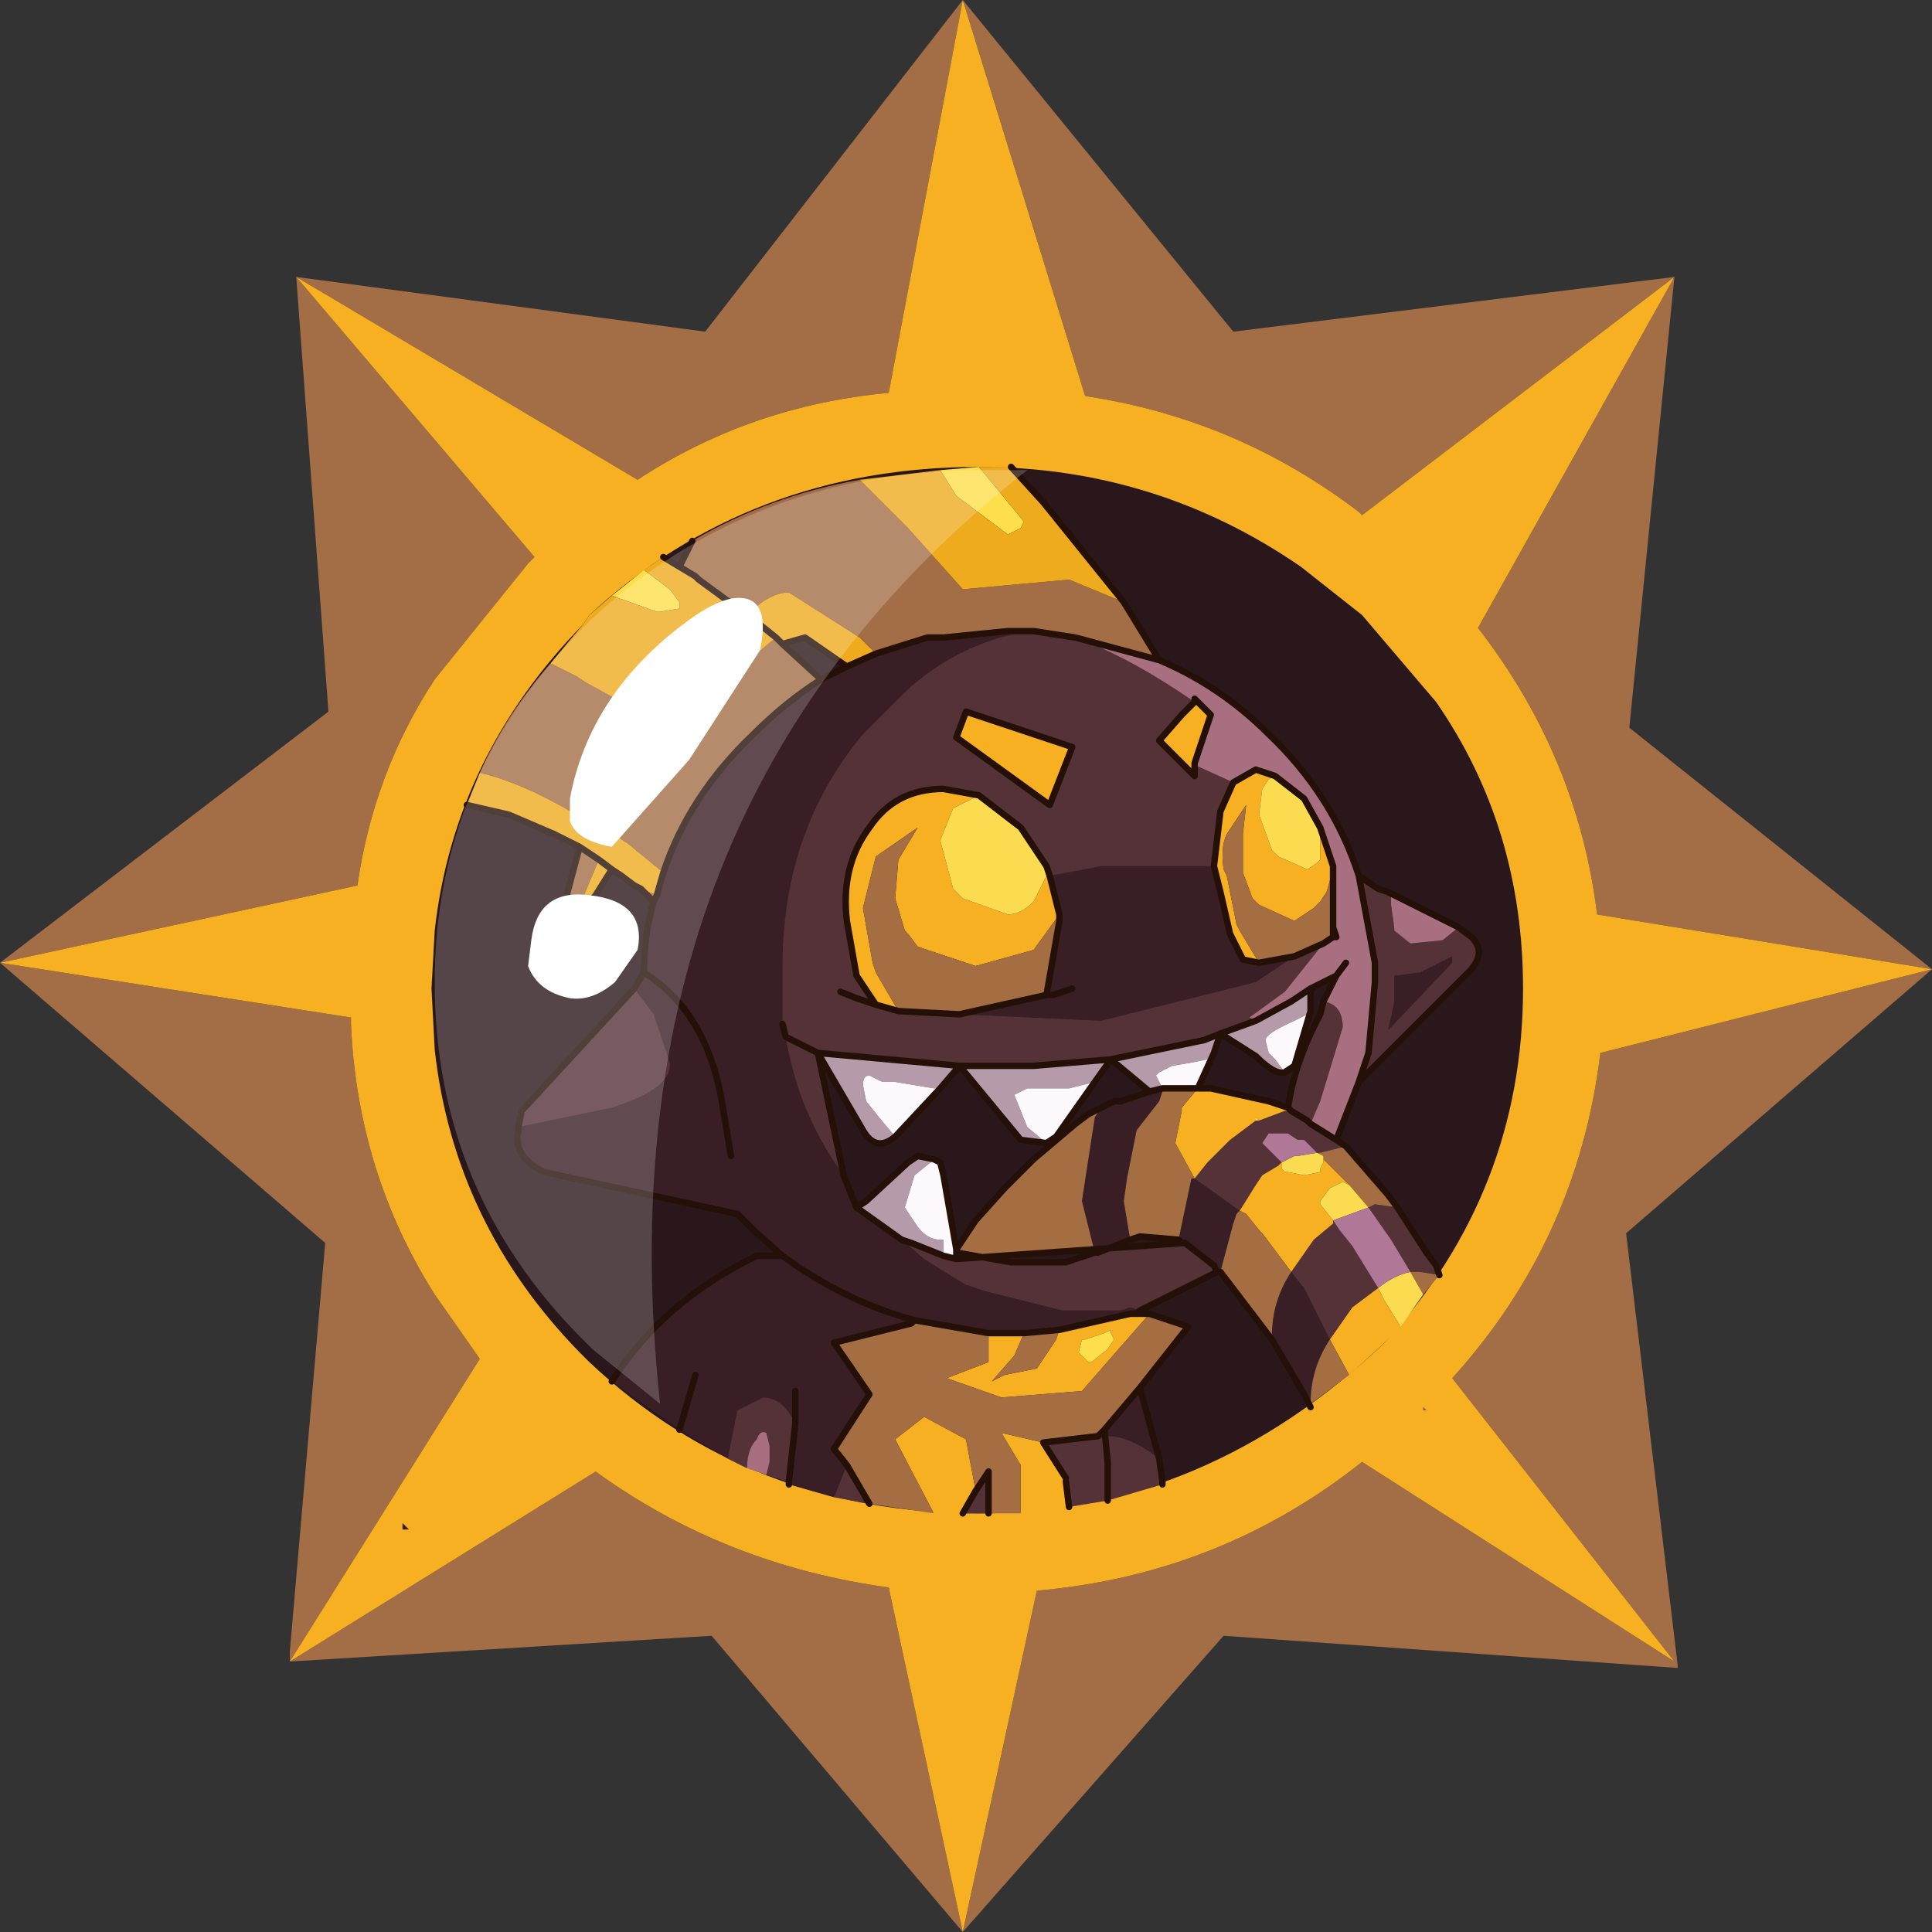 <?xml version="1.0" encoding="UTF-8" standalone="no"?>
<svg xmlns:ffdec="https://www.free-decompiler.com/flash" xmlns:xlink="http://www.w3.org/1999/xlink" ffdec:objectType="frame" height="30.0px" width="30.0px" xmlns="http://www.w3.org/2000/svg">
  <rect width="100%" height="100%" fill="#333333" stroke="none"/>
  <g transform="matrix(1.0, 0.0, 0.0, 1.0, 0.0, 0.0)">
    <use ffdec:characterId="1" height="30.0" transform="matrix(1.0, 0.0, 0.0, 1.0, 0.0, 0.0)" width="30.0" xlink:href="#shape0"/>
    <use ffdec:characterId="3" height="30.0" transform="matrix(1.0, 0.0, 0.0, 1.0, 0.0, 0.0)" width="30.0" xlink:href="#sprite0"/>
  </g>
  <defs>
    <g id="shape0" transform="matrix(1.0, 0.0, 0.0, 1.0, 0.0, 0.0)">
      <path d="M0.0 0.0 L30.0 0.0 30.0 30.0 0.0 30.0 0.0 0.0" fill="#33cc66" fill-opacity="0.0" fill-rule="evenodd" stroke="none"/>
    </g>
    <g id="sprite0" transform="matrix(1.0, 0.0, 0.0, 1.0, 0.0, 0.0)">
      <use ffdec:characterId="2" height="30.0" transform="matrix(1.0, 0.0, 0.0, 1.0, 0.0, 0.0)" width="30.0" xlink:href="#shape1"/>
    </g>
    <g id="shape1" transform="matrix(1.0, 0.0, 0.0, 1.0, 0.0, 0.0)">
      <path d="M22.1 21.85 L22.15 21.9 22.1 21.9 22.1 21.85" fill="url(#gradient0)" fill-rule="evenodd" stroke="none"/>
      <path d="M21.1 7.95 Q19.2 6.5 16.85 6.15 L14.95 0.0 13.8 6.1 Q11.65 6.3 9.9 7.45 L4.6 4.3 8.3 8.65 8.2 8.75 6.75 10.55 Q5.8 12.0 5.55 13.75 L0.0 14.95 5.45 15.8 5.45 15.9 Q5.55 18.2 6.75 20.1 L7.45 21.1 4.5 25.8 9.25 22.85 Q11.25 24.3 13.8 24.65 L14.95 30.0 16.1 24.7 Q18.95 24.45 21.15 22.7 L26.0 25.8 22.55 21.4 Q24.5 19.25 24.85 16.35 L30.0 15.05 24.8 14.2 Q24.5 11.75 22.95 9.75 L26.0 4.3 21.15 8.0 21.1 7.95 M25.3 11.3 L30.0 15.05 25.25 19.15 26.05 25.85 26.05 25.9 19.0 25.4 14.95 30.0 11.05 25.4 4.5 25.8 4.5 25.65 5.05 19.3 0.0 14.95 5.1 11.05 4.6 4.3 10.95 5.15 14.95 0.0 19.15 5.15 26.0 4.3 25.3 11.3" fill="#a36e46" fill-rule="evenodd" stroke="none"/>
      <path d="M21.15 9.55 L22.3 10.9 Q23.65 12.85 23.65 15.35 23.65 18.5 21.5 20.85 18.7 23.5 15.2 23.5 11.65 23.5 9.15 21.15 L9.0 21.0 Q7.05 19.0 6.75 16.3 L6.7 15.35 6.75 14.45 Q7.05 11.75 9.05 9.7 L9.15 9.55 Q11.65 7.25 15.2 7.25 17.95 7.25 20.2 8.8 L21.15 9.55" fill="#2a171b" fill-rule="evenodd" stroke="none"/>
      <path d="M21.15 9.55 L20.2 8.8 Q17.95 7.25 15.2 7.25 11.65 7.25 9.15 9.55 L9.05 9.7 Q7.05 11.75 6.75 14.45 L6.7 15.35 6.75 16.3 Q7.05 19.0 9.0 21.0 L9.15 21.15 Q11.65 23.5 15.2 23.5 18.7 23.5 21.5 20.85 23.65 18.5 23.65 15.35 23.65 12.85 22.3 10.9 L21.15 9.55 M21.1 7.95 L21.15 8.0 26.0 4.3 22.95 9.75 Q24.5 11.75 24.8 14.2 L30.0 15.05 24.85 16.35 Q24.5 19.25 22.55 21.4 L26.0 25.8 21.15 22.7 Q18.95 24.45 16.1 24.7 L14.95 30.0 13.8 24.65 Q11.25 24.3 9.25 22.85 L4.5 25.8 7.45 21.1 6.75 20.1 Q5.55 18.2 5.45 15.9 L5.45 15.8 0.0 14.95 5.55 13.75 Q5.8 12.0 6.75 10.55 L8.2 8.75 8.3 8.65 4.6 4.3 9.9 7.45 Q11.65 6.3 13.8 6.1 L14.95 0.0 16.85 6.15 Q19.2 6.5 21.1 7.95 M22.1 21.85 L22.1 21.9 22.15 21.9 22.1 21.85" fill="#f7b022" fill-rule="evenodd" stroke="none"/>
      <path d="M20.35 21.8 L20.35 21.85 20.25 21.65 19.75 20.8 19.75 20.75 Q19.75 20.2 20.05 19.75 L20.25 20.0 20.65 20.8 Q20.35 21.25 20.35 21.8 M18.95 19.75 L18.9 19.75 18.85 19.65 18.4 19.3 18.35 19.3 18.3 19.25 18.5 18.3 18.55 18.3 19.25 18.8 19.2 18.85 19.15 19.0 18.95 19.75 M17.7 20.35 L17.65 20.4 17.55 20.4 16.45 20.65 15.9 20.7 15.65 20.7 15.35 20.7 14.2 20.5 14.15 20.55 12.95 20.85 13.5 21.65 12.95 22.5 13.15 22.75 13.05 23.0 12.95 23.25 12.25 23.05 12.25 23.0 12.35 22.1 Q12.15 21.7 11.85 21.7 L11.45 21.9 11.4 22.15 11.3 22.65 10.55 22.2 9.5 21.45 Q10.3 20.2 11.75 19.5 L12.15 19.5 11.7 19.1 11.45 18.85 8.45 18.2 Q7.95 17.95 8.05 17.55 L8.05 17.5 9.5 17.2 Q10.45 16.9 10.4 16.5 L10.15 15.75 9.85 15.35 10.0 15.1 Q10.0 14.5 10.15 14.0 L10.2 13.9 10.3 13.55 Q10.7 12.35 11.7 11.4 12.2 10.9 12.75 10.55 L13.15 10.35 13.6 10.15 14.4 9.9 14.65 9.9 15.65 9.8 15.95 9.8 Q14.85 10.0 14.05 10.75 L13.7 11.1 13.55 11.25 13.4 11.4 Q12.15 12.9 12.15 15.0 L12.15 15.9 12.2 16.1 Q12.4 17.3 13.1 18.25 L13.3 18.75 14.0 19.25 14.35 19.55 14.75 19.8 15.0 19.95 15.3 20.05 16.5 20.35 16.6 20.35 16.9 20.35 17.4 20.35 17.55 20.3 17.7 20.35 M17.7 21.55 L18.0 22.65 Q17.55 22.3 17.2 22.3 L17.2 22.7 17.15 22.2 17.7 21.55 M19.55 14.95 L20.1 14.85 19.5 15.25 17.1 15.85 14.9 15.75 16.25 15.45 16.45 14.3 16.45 14.2 16.3 13.6 17.1 13.45 18.85 13.45 18.95 13.85 19.1 14.5 19.3 14.9 19.55 14.95 M22.05 15.1 L22.55 14.85 22.55 14.95 21.6 15.95 21.55 16.0 21.6 15.8 21.65 15.55 21.65 15.15 22.05 15.1 M6.25 23.75 L6.25 23.65 6.35 23.75 6.25 23.75 M16.25 15.45 L16.35 15.45 16.65 15.35 16.35 15.45 16.25 15.45 M17.1 17.2 L17.3 17.1 17.4 17.1 17.85 16.95 18.05 16.9 18.1 16.9 18.05 16.95 18.0 17.1 17.65 17.55 17.5 18.3 17.45 18.65 17.55 19.25 17.05 19.45 17.0 19.45 16.8 18.65 17.0 17.35 17.1 17.2 M11.35 17.95 L11.2 17.05 Q10.95 15.7 10.0 15.1 10.95 15.7 11.2 17.05 L11.35 17.95 M12.35 21.6 L12.35 22.1 12.35 21.6 M14.2 20.5 Q13.1 20.2 12.15 19.5 13.1 20.2 14.2 20.5 M10.8 21.35 L10.55 22.2 10.8 21.35" fill="#391e25" fill-rule="evenodd" stroke="none"/>
      <path d="M22.65 14.4 L22.85 14.55 Q23.1 14.8 22.8 15.1 L21.1 16.8 21.25 16.35 21.35 15.25 21.35 15.15 21.35 14.95 21.1 13.6 21.4 13.8 21.55 13.85 21.6 13.9 21.6 14.0 21.6 14.05 21.65 14.4 21.65 14.45 21.9 14.65 22.4 14.6 22.65 14.4 M20.75 17.7 L20.9 17.8 20.7 17.85 20.5 17.9 20.45 17.9 20.25 17.7 20.15 17.7 20.0 17.6 19.9 17.6 19.7 17.6 19.6 17.75 19.9 18.05 19.85 18.1 19.6 18.25 19.5 18.4 19.25 18.8 18.55 18.3 18.75 18.05 19.1 17.7 19.5 17.4 19.55 17.4 19.95 17.25 20.05 17.25 20.3 17.4 20.35 17.45 20.75 17.7 M21.7 18.75 L22.15 19.45 22.3 19.65 22.35 19.8 22.05 19.75 21.9 19.75 21.6 19.25 21.25 18.75 21.35 18.7 21.7 18.75 M18.9 19.75 L18.0 20.2 17.7 20.35 17.55 20.3 17.4 20.35 16.9 20.35 16.6 20.35 16.5 20.35 15.3 20.05 15.0 19.95 14.75 19.8 14.35 19.55 14.0 19.25 14.15 19.3 14.65 19.5 14.85 19.55 18.4 19.3 18.85 19.65 18.9 19.75 M18.0 22.65 L18.05 23.0 18.05 23.05 17.2 23.3 16.6 23.4 16.55 23.0 16.55 22.95 16.2 22.4 17.05 22.3 17.15 22.2 17.2 22.7 17.2 22.3 Q17.55 22.3 18.0 22.65 M15.35 23.5 L15.2 23.5 14.95 23.5 15.15 23.15 15.35 22.85 15.35 23.5 M13.5 23.35 L12.95 23.25 13.05 23.0 13.15 22.75 13.5 23.35 M12.25 23.05 L12.2 23.0 11.9 22.9 11.95 22.7 11.95 22.45 11.9 22.25 Q11.8 22.2 11.75 22.35 11.6 22.5 11.6 22.8 L11.3 22.65 11.4 22.15 11.45 21.9 11.85 21.7 Q12.15 21.7 12.35 22.1 L12.25 23.0 12.25 23.05 M8.05 17.5 L8.1 17.25 9.85 15.35 10.15 15.75 10.4 16.5 Q10.45 16.9 9.5 17.2 L8.05 17.5 M20.55 14.65 L19.95 15.4 19.4 15.8 19.5 15.85 18.95 16.05 18.7 16.15 17.25 16.45 16.05 16.55 15.4 16.55 14.9 16.55 12.7 16.35 13.1 18.25 Q12.4 17.3 12.2 16.1 L12.7 16.35 12.2 16.1 12.15 15.9 12.15 15.0 Q12.15 12.9 13.4 11.4 L13.55 11.25 13.7 11.1 14.05 10.75 Q14.85 10.0 15.95 9.8 L16.05 9.8 16.7 9.9 Q17.4 10.15 18.25 10.7 L18.55 10.9 18.35 11.05 18.35 11.1 18.0 11.5 18.55 12.05 18.55 11.85 18.6 11.9 19.15 12.15 18.95 12.6 18.85 13.45 17.1 13.45 16.3 13.6 16.25 13.45 15.85 12.85 15.2 12.35 14.65 12.25 Q13.9 12.25 13.5 12.85 13.05 13.45 13.15 14.3 L13.3 15.15 13.6 15.6 13.95 15.7 14.9 15.75 17.1 15.85 19.5 15.25 20.1 14.85 20.55 14.65 M22.05 15.1 L21.65 15.15 21.65 15.55 21.6 15.8 21.55 16.0 21.6 15.95 22.55 14.95 22.55 14.85 22.05 15.1 M20.0 17.2 Q20.1 16.5 20.5 15.75 L20.55 15.55 Q20.85 15.6 20.85 15.95 L20.5 17.1 20.35 17.45 20.3 17.4 20.05 17.25 20.0 17.2 M20.05 19.75 L20.4 19.25 20.7 19.0 20.7 18.95 20.8 19.1 21.0 19.35 21.4 20.0 21.0 20.3 20.65 20.8 20.25 20.0 20.05 19.75 M15.0 11.05 L14.85 11.45 16.3 12.5 16.65 11.6 15.0 11.05 M13.05 15.4 L13.3 15.5 13.6 15.6 13.3 15.5 13.05 15.4 M17.2 23.3 L17.2 23.0 17.2 22.9 17.2 22.7 17.2 22.9 17.2 23.0 17.2 23.3" fill="#553238" fill-rule="evenodd" stroke="none"/>
      <path d="M10.15 14.0 L9.95 13.8 10.2 13.9 10.15 14.0 M8.9 14.3 Q8.7 14.4 8.8 13.9 L9.0 13.15 9.3 13.35 8.9 14.3 M7.45 12.0 Q7.85 11.1 8.55 10.3 L8.65 10.35 8.95 10.5 9.1 10.6 9.65 10.9 10.3 11.3 10.6 11.45 11.2 10.6 12.05 9.9 12.15 10.0 12.75 10.55 Q12.2 10.9 11.7 11.4 10.7 12.35 10.3 13.55 L9.75 13.1 9.45 12.9 9.1 12.7 8.95 12.65 Q8.1 12.15 7.45 12.0 M10.55 8.8 L10.75 8.4 Q11.95 7.7 13.35 7.45 L13.4 7.5 14.1 8.2 14.95 9.15 16.6 9.0 17.45 9.35 18.0 10.25 16.7 9.9 16.05 9.8 15.95 9.8 15.65 9.8 14.65 9.9 14.4 9.9 13.6 10.15 13.35 9.9 12.25 9.2 Q11.95 9.2 11.6 9.55 L10.85 9.0 10.8 8.95 10.55 8.8" fill="#a36e46" fill-rule="evenodd" stroke="none"/>
      <path d="M21.75 20.6 L21.5 20.85 20.95 21.35 20.65 20.8 21.0 20.3 21.4 20.0 21.5 20.2 21.75 20.6 M17.65 20.4 L17.85 20.4 16.8 21.6 15.55 21.7 14.7 21.4 15.35 21.15 15.35 20.7 15.65 20.7 15.9 20.7 15.75 21.05 15.4 21.45 15.6 21.35 16.1 21.25 16.4 20.8 16.45 20.65 17.55 20.4 17.65 20.4 M16.6 23.4 L15.85 23.5 15.85 22.75 15.55 22.25 16.2 22.4 16.55 22.95 16.55 23.0 16.6 23.4 M14.95 23.5 L14.5 23.5 13.9 22.35 14.35 22.0 15.0 22.35 15.15 23.15 14.95 23.5 M20.5 12.85 L20.7 13.45 20.7 13.5 20.6 13.85 20.5 14.0 20.4 14.1 20.1 14.3 19.55 14.05 19.45 13.95 19.3 13.55 19.3 13.45 19.3 12.95 19.35 12.5 19.05 12.95 Q18.95 13.15 19.0 13.5 L19.05 13.6 19.2 14.35 19.25 14.45 19.55 14.95 19.3 14.9 19.1 14.5 18.95 13.85 18.85 13.45 18.95 12.6 19.15 12.15 19.5 11.95 19.8 12.05 19.7 12.1 19.6 12.25 19.55 12.65 19.75 13.2 19.85 13.3 20.3 13.5 20.45 13.4 20.5 13.35 20.5 12.85 M20.55 18.0 L20.95 18.4 20.85 18.35 20.65 18.45 20.5 18.65 20.5 18.7 20.7 18.95 20.7 19.0 20.4 19.25 20.05 19.75 19.6 19.15 19.55 19.1 19.35 18.85 19.25 18.8 19.5 18.4 19.6 18.25 19.85 18.1 19.9 18.05 19.9 18.15 19.95 18.2 20.0 18.2 20.25 18.25 20.5 18.2 20.5 18.15 20.55 18.05 20.55 18.0 M15.0 11.05 L16.65 11.6 16.3 12.5 14.85 11.45 15.0 11.05 M18.55 10.9 L18.55 10.85 18.8 11.1 18.55 11.85 18.55 12.05 18.0 11.5 18.35 11.1 18.55 10.9 M13.95 15.7 L13.6 15.6 13.3 15.15 13.15 14.3 Q13.05 13.45 13.5 12.85 13.9 12.25 14.65 12.25 L15.2 12.35 14.8 12.55 14.6 13.05 14.8 13.8 14.9 13.9 14.95 13.95 15.65 14.2 Q15.85 14.2 16.05 14.0 L16.25 13.6 16.25 13.45 16.3 13.6 16.45 14.2 16.05 14.75 15.15 15.0 14.25 14.7 14.1 14.5 14.05 14.45 13.9 13.95 13.95 13.35 14.25 12.85 13.6 13.3 13.4 14.1 13.55 14.95 13.6 15.1 13.95 15.7 M18.55 18.3 L18.25 17.75 18.35 17.25 18.35 17.2 18.6 16.9 18.8 16.9 19.7 17.1 20.0 17.2 20.05 17.25 19.95 17.25 19.55 17.4 19.5 17.35 19.5 17.4 19.1 17.7 18.75 18.05 18.55 18.3 M17.25 20.7 L17.25 20.65 17.15 20.7 16.85 20.8 16.8 20.8 16.75 21.0 16.9 21.15 16.95 21.15 17.2 20.95 17.3 20.8 17.25 20.7" fill="#f7b022" fill-rule="evenodd" stroke="none"/>
      <path d="M9.5 9.25 L10.0 8.85 10.4 9.15 10.55 9.35 10.55 9.45 10.25 9.5 10.2 9.5 9.5 9.25 M14.6 7.3 L15.2 7.25 15.9 8.1 15.85 8.2 15.65 8.3 14.85 7.7 14.6 7.3 M17.25 20.7 L17.3 20.8 17.2 20.95 16.95 21.15 16.9 21.15 16.75 21.0 16.8 20.8 16.85 20.8 17.15 20.7 17.25 20.65 17.25 20.7" fill="#fddf4b" fill-rule="evenodd" stroke="none"/>
      <path d="M20.9 17.8 L21.55 18.55 21.7 18.75 21.35 18.7 21.25 18.75 20.95 18.4 20.55 18.0 20.55 17.95 20.45 17.9 20.5 17.9 20.7 17.85 20.9 17.8 M22.35 19.8 L22.1 20.1 21.9 19.75 22.05 19.75 22.35 19.8 M20.95 21.35 L20.35 21.8 Q20.35 21.25 20.65 20.8 L20.95 21.35 M19.75 20.8 L18.95 19.75 19.15 19.0 19.2 18.85 19.25 18.8 19.35 18.85 19.55 19.1 19.6 19.15 20.05 19.75 Q19.75 20.2 19.75 20.75 L19.75 20.8 M17.85 20.4 L18.45 20.6 17.7 21.55 17.15 22.2 17.05 22.3 16.2 22.4 15.55 22.25 15.85 22.75 15.85 23.5 15.35 23.5 15.35 22.85 15.15 23.15 15.0 22.35 14.35 22.0 13.9 22.35 14.5 23.5 13.5 23.35 13.15 22.75 12.95 22.5 13.5 21.65 12.95 20.85 14.15 20.55 14.2 20.5 15.35 20.7 15.35 21.15 14.7 21.4 15.55 21.7 16.8 21.6 17.85 20.4 M20.7 13.5 L20.7 13.6 20.7 14.4 20.7 14.55 20.55 14.65 20.1 14.85 19.55 14.95 19.25 14.45 19.2 14.35 19.05 13.6 19.0 13.5 Q18.95 13.15 19.05 12.95 L19.35 12.5 19.3 12.95 19.3 13.45 19.3 13.55 19.45 13.95 19.55 14.05 20.1 14.3 20.4 14.1 20.5 14.0 20.6 13.85 20.7 13.5 M13.95 15.7 L13.6 15.1 13.55 14.95 13.4 14.1 13.6 13.3 14.25 12.85 13.95 13.35 13.9 13.95 14.05 14.45 14.1 14.5 14.25 14.7 15.15 15.0 16.05 14.75 16.45 14.2 16.45 14.3 16.25 15.45 14.9 15.75 13.95 15.7 M14.85 19.4 L15.15 18.95 15.6 18.45 16.05 18.0 16.7 17.45 16.9 17.3 17.1 17.2 17.0 17.35 16.8 18.65 17.0 19.45 16.55 19.6 15.7 19.6 14.85 19.45 14.85 19.4 M17.55 19.25 L17.45 18.65 17.5 18.3 17.65 17.55 18.0 17.1 18.05 16.95 18.1 16.9 18.6 16.9 18.35 17.2 18.35 17.25 18.25 17.75 18.55 18.3 18.5 18.3 18.3 19.25 17.7 19.2 17.55 19.25 M16.45 20.65 L16.4 20.8 16.1 21.25 15.6 21.35 15.4 21.45 15.75 21.05 15.9 20.7 16.45 20.65" fill="#a46e42" fill-rule="evenodd" stroke="none"/>
      <path d="M22.1 20.1 L21.75 20.6 21.5 20.2 21.4 20.0 Q21.65 19.8 21.9 19.75 L22.1 20.1 M19.8 12.05 L20.25 12.4 20.5 12.85 20.5 13.35 20.45 13.4 20.3 13.5 19.85 13.3 19.75 13.2 19.55 12.65 19.6 12.25 19.7 12.1 19.8 12.05 M20.45 17.9 L20.55 17.95 20.55 18.0 20.55 18.05 20.5 18.15 20.5 18.2 20.25 18.25 20.0 18.2 19.95 18.2 19.9 18.15 19.9 18.05 20.1 17.95 20.15 17.95 20.45 17.9 M20.95 18.4 L21.25 18.75 20.7 18.95 20.5 18.7 20.5 18.65 20.65 18.45 20.85 18.35 20.95 18.4 M16.25 13.45 L16.25 13.6 16.05 14.0 Q15.85 14.2 15.65 14.2 L14.95 13.95 14.9 13.9 14.8 13.8 14.6 13.05 14.8 12.55 15.2 12.35 15.85 12.85 16.25 13.45 M19.55 17.4 L19.5 17.4 19.5 17.35 19.55 17.4" fill="#fbdc50" fill-rule="evenodd" stroke="none"/>
      <path d="M22.65 14.4 L22.4 14.6 21.9 14.65 21.65 14.45 21.65 14.4 21.6 14.05 21.6 14.0 21.6 13.9 21.55 13.85 22.65 14.4 M21.1 13.6 L21.35 14.95 21.35 15.15 21.35 15.25 21.25 16.35 21.1 16.8 20.75 17.7 20.35 17.45 20.5 17.1 20.85 15.95 Q20.85 15.6 20.55 15.55 L20.75 15.15 20.35 15.35 20.05 15.55 19.5 15.85 19.4 15.8 19.95 15.4 20.55 14.65 20.7 14.55 20.75 14.55 20.7 14.4 20.75 14.55 20.7 14.55 20.7 14.4 20.7 13.6 20.7 13.5 20.7 13.45 20.5 12.85 20.25 12.4 19.8 12.05 19.5 11.95 19.15 12.15 18.6 11.9 18.55 11.85 18.8 11.1 18.55 10.85 18.55 10.9 18.35 11.1 18.35 11.05 18.55 10.9 18.25 10.7 Q17.4 10.15 16.7 9.9 L18.0 10.25 Q18.95 10.65 19.7 11.4 20.7 12.35 21.1 13.6 M11.9 22.9 L11.6 22.8 Q11.6 22.5 11.75 22.35 11.8 22.2 11.9 22.25 L11.95 22.45 11.95 22.7 11.9 22.9 M20.9 14.95 L20.75 15.15 20.9 14.95" fill="#a86f80" fill-rule="evenodd" stroke="none"/>
      <path d="M19.5 15.85 L20.05 15.55 20.35 15.35 20.35 15.7 20.3 15.75 20.1 15.85 Q19.65 16.05 19.65 16.15 L19.7 16.35 19.8 16.45 19.95 16.65 Q19.8 16.7 19.5 16.4 L18.95 16.05 19.5 15.85 M17.85 16.95 L17.25 16.45 17.0 16.8 16.6 16.9 16.2 16.9 15.95 16.9 15.75 17.0 15.95 17.5 16.25 17.75 15.85 17.7 14.9 16.55 14.6 16.9 14.5 16.9 13.9 16.8 13.7 16.8 13.5 16.7 Q13.4 16.7 13.4 16.85 L13.45 17.1 13.65 17.35 13.9 17.65 Q13.6 17.9 13.4 17.55 L12.7 16.35 14.9 16.55 15.4 16.55 16.05 16.55 17.25 16.45 18.7 16.15 18.95 16.05 18.85 16.35 18.75 16.45 18.5 16.5 18.2 16.55 18.0 16.65 17.95 16.7 18.05 16.9 17.85 16.95 M13.3 18.75 L13.45 18.65 14.1 18.05 14.25 17.95 14.5 18.0 14.45 18.05 14.2 18.25 14.05 18.75 14.25 19.05 Q14.4 19.25 14.6 19.25 L14.65 19.25 14.65 19.5 14.15 19.3 14.0 19.25 13.3 18.75" fill="#b59ba9" fill-rule="evenodd" stroke="none"/>
      <path d="M19.95 16.65 L19.8 16.45 19.7 16.35 19.65 16.15 Q19.65 16.05 20.1 15.85 L20.3 15.75 20.35 15.7 20.1 16.55 19.95 16.65 M17.0 16.8 L16.4 17.65 16.25 17.75 15.95 17.5 15.75 17.0 15.95 16.9 16.2 16.9 16.6 16.9 17.0 16.8 M14.6 16.9 L13.9 17.65 13.65 17.35 13.45 17.1 13.4 16.85 Q13.4 16.7 13.5 16.7 L13.7 16.8 13.9 16.8 14.5 16.9 14.6 16.9 M14.5 18.0 L14.6 18.05 14.65 18.25 14.85 19.4 14.85 19.45 14.85 19.55 14.65 19.5 14.65 19.25 14.6 19.25 Q14.4 19.25 14.25 19.05 L14.05 18.75 14.2 18.25 14.45 18.05 14.5 18.0 M18.05 16.9 L17.95 16.7 18.0 16.65 18.2 16.55 18.5 16.5 18.75 16.45 18.85 16.35 18.6 16.9 18.1 16.9 18.05 16.9" fill="#fef9fd" fill-rule="evenodd" stroke="none"/>
      <path d="M9.95 13.8 L9.85 13.75 9.65 13.6 9.5 13.5 9.25 13.9 8.9 14.3 9.3 13.35 9.0 13.15 8.6 12.95 7.9 12.65 7.25 12.5 7.45 12.0 Q8.1 12.15 8.95 12.65 L9.1 12.7 9.45 12.9 9.75 13.1 10.3 13.55 10.2 13.9 9.95 13.8 M8.55 10.3 L9.05 9.7 9.15 9.55 9.5 9.25 10.2 9.5 10.25 9.5 10.55 9.45 10.55 9.35 10.4 9.15 10.0 8.85 10.3 8.65 10.55 8.8 10.8 8.95 10.85 9.0 11.6 9.55 Q11.95 9.2 12.25 9.2 L13.35 9.9 13.6 10.15 13.15 10.35 12.5 9.9 12.15 10.0 12.05 9.9 11.2 10.6 10.6 11.45 10.3 11.3 9.65 10.9 9.1 10.6 8.95 10.5 8.65 10.35 8.55 10.3 M13.35 7.45 L14.6 7.3 14.85 7.7 15.65 8.3 15.85 8.2 15.9 8.1 15.2 7.25 15.7 7.25 16.2 7.8 17.45 9.35 16.6 9.0 14.95 9.15 14.1 8.2 13.4 7.5 13.35 7.45 M12.05 9.9 L11.8 9.7 11.65 9.55 11.6 9.55 11.65 9.55 11.8 9.7 12.05 9.9 M9.5 13.5 L9.3 13.35 9.5 13.5" fill="#eeab1e" fill-rule="evenodd" stroke="none"/>
      <path d="M20.35 15.35 L20.75 15.15 20.55 15.55 20.5 15.75 Q20.1 16.5 20.0 17.2 L19.7 17.1 18.8 16.9 18.6 16.9 18.85 16.35 18.95 16.05 19.5 16.4 Q19.8 16.7 19.95 16.65 L20.1 16.55 20.35 15.7 20.35 15.35 M17.0 16.8 L17.25 16.45 17.85 16.95 17.4 17.1 17.3 17.1 17.1 17.2 16.9 17.3 16.7 17.45 16.05 18.0 15.6 18.45 15.15 18.95 14.85 19.4 14.65 18.25 14.6 18.05 14.5 18.0 14.25 17.95 14.1 18.05 13.45 18.65 13.3 18.75 13.1 18.25 12.7 16.35 13.4 17.55 Q13.6 17.9 13.9 17.65 L14.6 16.9 14.9 16.55 15.85 17.7 16.25 17.75 16.4 17.65 17.0 16.8 M17.55 19.25 L17.7 19.2 18.3 19.25 18.35 19.3 18.4 19.3 14.85 19.55 14.85 19.45 15.7 19.6 16.55 19.6 17.0 19.45 17.05 19.45 17.55 19.25" fill="#2a171b" fill-rule="evenodd" stroke="none"/>
      <path d="M19.9 18.05 L19.6 17.75 19.7 17.6 19.9 17.6 20.0 17.6 20.15 17.7 20.25 17.7 20.45 17.9 20.15 17.95 20.1 17.95 19.9 18.05 M20.7 18.95 L21.25 18.75 21.6 19.25 21.9 19.75 Q21.65 19.8 21.4 20.0 L21.0 19.35 20.8 19.1 20.7 18.95" fill="#b07797" fill-rule="evenodd" stroke="none"/>
      <path d="M21.1 16.8 L22.8 15.1 Q23.1 14.8 22.85 14.55 L22.65 14.4 21.55 13.85 21.4 13.8 21.1 13.6 21.35 14.95 21.35 15.15 21.35 15.25 21.25 16.35 21.1 16.8 20.75 17.7 20.9 17.8 21.55 18.55 21.7 18.75 22.15 19.45 22.3 19.65 22.35 19.8 M20.35 21.85 L20.25 21.65 19.75 20.8 18.95 19.75 18.9 19.75 18.0 20.2 17.7 20.35 17.65 20.4 17.85 20.4 18.45 20.6 17.7 21.55 18.0 22.65 18.05 23.0 18.05 23.05 M9.5 21.45 Q10.3 20.2 11.75 19.5 L12.15 19.5 11.7 19.1 11.45 18.85 8.45 18.2 Q7.95 17.95 8.05 17.55 L8.05 17.5 8.1 17.25 9.85 15.35 10.0 15.1 Q10.0 14.5 10.15 14.0 L9.95 13.8 9.85 13.75 9.65 13.6 9.5 13.5 9.25 13.9 8.9 14.3 Q8.7 14.4 8.8 13.9 L9.0 13.15 8.6 12.95 7.9 12.65 7.25 12.5 M10.3 8.65 L10.55 8.8 10.75 8.4 M15.7 7.25 L16.2 7.8 17.45 9.35 18.0 10.25 Q18.95 10.65 19.7 11.4 20.7 12.35 21.1 13.6 M19.8 12.05 L20.25 12.4 20.5 12.85 20.7 13.45 20.7 13.5 20.7 13.6 20.7 14.4 20.75 14.55 20.7 14.55 20.55 14.65 20.1 14.85 19.55 14.95 19.3 14.9 19.1 14.5 18.95 13.85 18.85 13.45 18.95 12.6 19.15 12.15 19.5 11.95 19.8 12.05 M19.5 15.85 L20.05 15.55 20.35 15.35 20.75 15.15 20.9 14.95 M20.7 14.55 L20.7 14.4 M20.35 15.7 L20.35 15.35 M20.0 17.2 Q20.1 16.5 20.5 15.75 L20.55 15.55 20.75 15.15 M20.35 17.45 L20.75 17.7 M20.05 17.25 L20.3 17.4 20.35 17.45 M10.55 8.8 L10.8 8.95 10.85 9.0 11.6 9.55 11.65 9.55 11.8 9.7 12.05 9.9 12.15 10.0 12.5 9.9 13.15 10.35 13.6 10.15 14.4 9.9 14.65 9.9 15.65 9.8 15.95 9.8 16.05 9.8 16.7 9.9 18.0 10.25 M13.15 10.35 L12.75 10.55 Q12.2 10.9 11.7 11.4 10.7 12.35 10.3 13.55 L10.2 13.9 10.15 14.0 M15.0 11.05 L16.65 11.6 16.3 12.5 14.85 11.45 15.0 11.05 M12.75 10.55 L12.15 10.0 M18.55 10.9 L18.55 10.85 18.8 11.1 18.55 11.85 18.55 12.05 18.0 11.5 18.35 11.1 18.55 10.9 M15.2 12.35 L14.65 12.25 Q13.9 12.25 13.5 12.85 13.05 13.45 13.15 14.3 L13.3 15.15 13.6 15.6 13.95 15.7 14.9 15.75 16.25 15.45 16.45 14.3 16.45 14.2 16.3 13.6 16.25 13.45 15.85 12.85 15.2 12.35 M9.0 13.15 L9.3 13.35 9.5 13.5 M16.65 15.35 L16.35 15.45 16.25 15.45 M17.85 16.95 L17.25 16.45 17.0 16.8 16.4 17.65 16.25 17.75 15.85 17.7 14.9 16.55 14.6 16.9 13.9 17.65 Q13.6 17.9 13.4 17.55 L12.7 16.35 13.1 18.25 13.3 18.75 13.45 18.65 14.1 18.05 14.25 17.95 14.5 18.0 14.6 18.05 14.65 18.25 14.85 19.4 15.15 18.95 15.6 18.45 16.05 18.0 16.7 17.45 16.9 17.3 17.1 17.2 17.3 17.1 17.4 17.1 17.85 16.95 18.05 16.9 18.1 16.9 18.6 16.9 18.8 16.9 19.7 17.1 20.0 17.2 20.05 17.25 M18.85 16.35 L18.95 16.05 18.7 16.15 17.25 16.45 16.05 16.55 15.4 16.55 14.9 16.55 12.7 16.35 12.2 16.1 12.15 15.9 M17.55 19.25 L17.7 19.2 18.3 19.25 18.35 19.3 18.4 19.3 14.85 19.55 14.85 19.45 14.85 19.4 M20.35 15.7 L20.1 16.55 19.95 16.65 Q19.8 16.7 19.5 16.4 L18.95 16.05 19.5 15.85 M18.85 16.35 L18.6 16.9 M10.0 15.1 Q10.95 15.7 11.2 17.05 L11.35 17.95 M13.6 15.6 L13.3 15.5 13.05 15.4 M14.65 19.5 L14.85 19.55 M14.65 19.5 L14.15 19.3 14.0 19.25 13.3 18.75 M15.35 20.7 L14.2 20.5 14.15 20.55 12.95 20.85 13.5 21.65 12.95 22.5 13.15 22.75 13.5 23.35 M12.25 23.05 L12.25 23.0 12.35 22.1 12.35 21.6 M15.15 23.15 L15.35 22.85 15.35 23.5 M14.95 23.5 L15.15 23.15 M10.55 22.2 L10.8 21.35 M12.15 19.5 Q13.1 20.2 14.2 20.5 M18.9 19.75 L18.85 19.65 18.4 19.3 M17.55 19.25 L17.05 19.45 17.0 19.45 16.55 19.6 15.7 19.6 14.85 19.45 M15.9 20.7 L15.65 20.7 15.35 20.7 M15.9 20.7 L16.45 20.65 17.55 20.4 17.65 20.4 M16.2 22.4 L17.05 22.3 17.15 22.2 17.7 21.55 M17.2 22.7 L17.2 22.9 17.2 23.0 17.2 23.3 M17.15 22.2 L17.2 22.7 M16.55 22.95 L16.2 22.4 M16.6 23.4 L16.55 23.0" fill="none" stroke="#241007" stroke-linecap="round" stroke-linejoin="round" stroke-width="0.1"/>
      <path d="M9.1 9.7 L9.2 9.6 Q11.7 7.3 15.25 7.3 L15.95 7.3 Q9.25 12.55 10.25 21.8 L9.2 20.95 9.05 20.8 Q6.75 18.5 6.75 15.25 6.75 12.05 9.1 9.7" fill="#ffffff" fill-opacity="0.2" fill-rule="evenodd" stroke="none"/>
      <path d="M11.6 9.3 Q11.95 9.4 11.8 10.1 L10.7 11.8 9.5 13.15 Q8.95 13.05 8.85 12.75 L8.85 12.4 Q9.15 10.8 10.6 9.7 11.25 9.2 11.6 9.3 M9.9 14.75 L9.55 15.25 Q9.2 15.55 8.85 15.5 8.35 15.4 8.2 15.0 L8.25 14.6 Q8.35 13.8 9.15 13.9 10.05 14.0 9.9 14.75" fill="#ffffff" fill-rule="evenodd" stroke="none"/>
    </g>
    <linearGradient gradientTransform="matrix(0.007, 0.0, 0.0, 0.005, 20.5, 25.9)" gradientUnits="userSpaceOnUse" id="gradient0" spreadMethod="pad" x1="-819.2" x2="819.2">
      <stop offset="0.0" stop-color="#65298e"/>
      <stop offset="1.0" stop-color="#9a6cc5"/>
    </linearGradient>
  </defs>
</svg>
